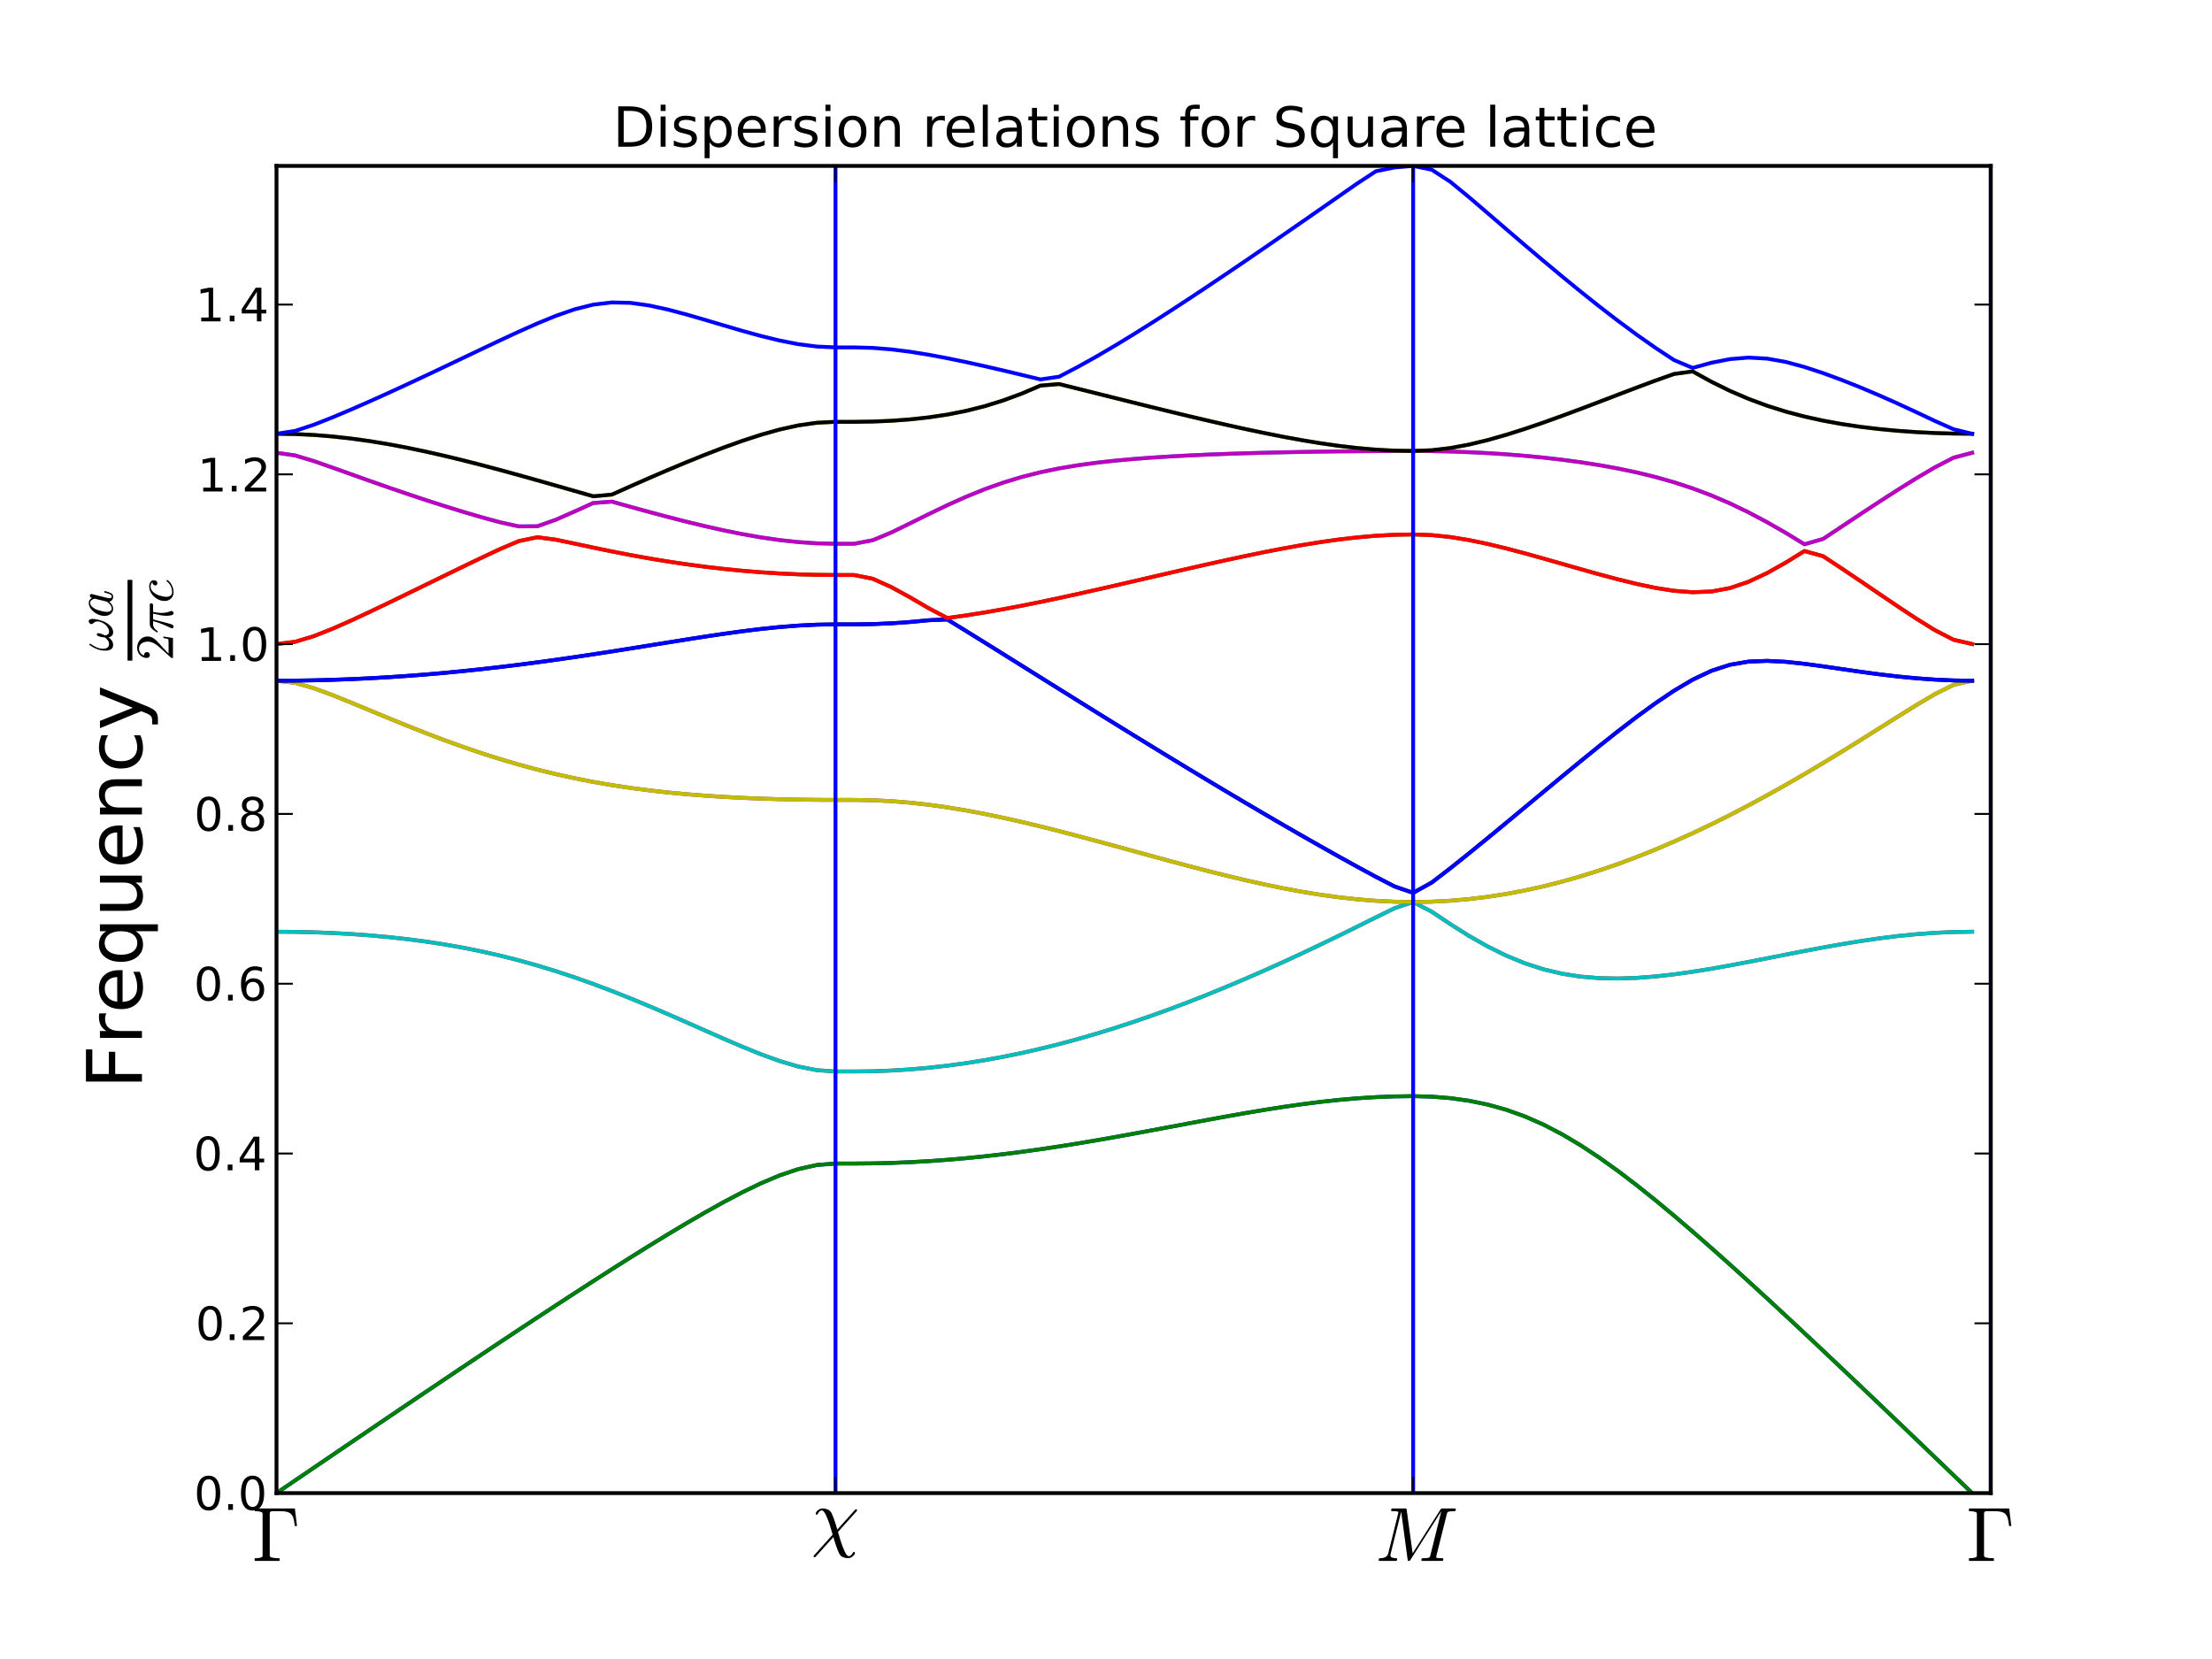 <?xml version="1.0" encoding="utf-8" standalone="no"?>
<!DOCTYPE svg PUBLIC "-//W3C//DTD SVG 1.1//EN"
  "http://www.w3.org/Graphics/SVG/1.1/DTD/svg11.dtd">
<!-- Created with matplotlib (http://matplotlib.sourceforge.net/) -->
<svg height="432pt" version="1.1" viewBox="0 0 576 432" width="576pt" xmlns="http://www.w3.org/2000/svg" xmlns:xlink="http://www.w3.org/1999/xlink">
 <defs>
  <style type="text/css">
*{stroke-linecap:square;stroke-linejoin:round;}
  </style>
 </defs>
 <g id="figure_1">
  <g id="patch_1">
   <path d="
M0 432
L576 432
L576 0
L0 0
z
" style="fill:#ffffff;"/>
  </g>
  <g id="axes_1">
   <g id="patch_2">
    <path d="
M72 388.8
L518.4 388.8
L518.4 43.2
L72 43.2
z
" style="fill:#ffffff;"/>
   </g>
   <g id="line2d_1">
    <path clip-path="url(#p7ff5b81e1d)" d="
M72 388.8
L76.852 385.502
L81.704 382.205
L86.556 378.91
L91.409 375.618
L96.261 372.329
L101.113 369.044
L105.965 365.765
L110.817 362.493
L115.67 359.229
L120.522 355.973
L125.374 352.729
L130.226 349.497
L135.078 346.279
L139.93 343.077
L144.783 339.894
L149.635 336.734
L154.487 333.599
L159.339 330.495
L164.191 327.428
L169.043 324.404
L173.896 321.435
L178.748 318.533
L183.6 315.717
L188.452 313.014
L193.304 310.464
L198.157 308.122
L203.009 306.073
L207.861 304.437
L212.713 303.361
L217.565 302.982
L222.417 302.982
L227.27 302.943
L232.122 302.825
L236.974 302.629
L241.826 302.356
L246.678 302.009
L251.53 301.59
L256.383 301.101
L261.235 300.546
L266.087 299.93
L270.939 299.255
L275.791 298.529
L280.643 297.754
L285.496 296.939
L290.348 296.088
L295.2 295.21
L300.052 294.312
L304.904 293.403
L309.757 292.491
L314.609 291.586
L319.461 290.699
L324.313 289.841
L329.165 289.024
L334.017 288.261
L338.87 287.564
L343.722 286.946
L348.574 286.42
L353.426 285.998
L358.278 285.688
L363.13 285.499
L367.983 285.435
L372.835 285.563
L377.687 285.956
L382.539 286.634
L387.391 287.633
L392.243 288.986
L397.096 290.725
L401.948 292.861
L406.8 295.386
L411.652 298.271
L416.504 301.473
L421.357 304.946
L426.209 308.643
L431.061 312.523
L435.913 316.553
L440.765 320.704
L445.617 324.953
L450.47 329.282
L455.322 333.677
L460.174 338.126
L465.026 342.62
L469.878 347.151
L474.73 351.713
L479.583 356.3
L484.435 360.908
L489.287 365.533
L494.139 370.171
L498.991 374.819
L503.843 379.475
L508.696 384.137
L513.548 388.8" style="fill:none;stroke:#0000ff;"/>
   </g>
   <g id="line2d_2">
    <path clip-path="url(#p7ff5b81e1d)" d="
M72 388.8
L76.852 385.502
L81.704 382.205
L86.556 378.91
L91.409 375.618
L96.261 372.329
L101.113 369.044
L105.965 365.765
L110.817 362.493
L115.67 359.229
L120.522 355.973
L125.374 352.729
L130.226 349.497
L135.078 346.279
L139.93 343.077
L144.783 339.894
L149.635 336.734
L154.487 333.599
L159.339 330.495
L164.191 327.428
L169.043 324.404
L173.896 321.435
L178.748 318.533
L183.6 315.717
L188.452 313.014
L193.304 310.464
L198.157 308.122
L203.009 306.073
L207.861 304.437
L212.713 303.361
L217.565 302.982
L222.417 302.982
L227.27 302.943
L232.122 302.825
L236.974 302.629
L241.826 302.356
L246.678 302.009
L251.53 301.59
L256.383 301.101
L261.235 300.546
L266.087 299.93
L270.939 299.255
L275.791 298.529
L280.643 297.754
L285.496 296.939
L290.348 296.088
L295.2 295.21
L300.052 294.312
L304.904 293.403
L309.757 292.491
L314.609 291.586
L319.461 290.699
L324.313 289.841
L329.165 289.024
L334.017 288.261
L338.87 287.564
L343.722 286.946
L348.574 286.42
L353.426 285.998
L358.278 285.688
L363.13 285.499
L367.983 285.435
L372.835 285.563
L377.687 285.956
L382.539 286.634
L387.391 287.633
L392.243 288.986
L397.096 290.725
L401.948 292.861
L406.8 295.386
L411.652 298.271
L416.504 301.473
L421.357 304.946
L426.209 308.643
L431.061 312.523
L435.913 316.553
L440.765 320.704
L445.617 324.953
L450.47 329.282
L455.322 333.677
L460.174 338.126
L465.026 342.62
L469.878 347.151
L474.73 351.713
L479.583 356.3
L484.435 360.908
L489.287 365.533
L494.139 370.171
L498.991 374.819
L503.843 379.475
L508.696 384.137
L513.548 388.8" style="fill:none;stroke:#008000;"/>
   </g>
   <g id="line2d_3">
    <path clip-path="url(#p7ff5b81e1d)" d="
M72 242.62
L76.852 242.657
L81.704 242.768
L86.556 242.955
L91.409 243.221
L96.261 243.571
L101.113 244.008
L105.965 244.541
L110.817 245.173
L115.67 245.914
L120.522 246.767
L125.374 247.741
L130.226 248.839
L135.078 250.064
L139.93 251.418
L144.783 252.899
L149.635 254.503
L154.487 256.225
L159.339 258.055
L164.191 259.983
L169.043 261.994
L173.896 264.073
L178.748 266.199
L183.6 268.347
L188.452 270.484
L193.304 272.565
L198.157 274.53
L203.009 276.289
L207.861 277.72
L212.713 278.675
L217.565 279.013
L222.417 279.013
L227.27 278.952
L232.122 278.77
L236.974 278.467
L241.826 278.043
L246.678 277.502
L251.53 276.844
L256.383 276.071
L261.235 275.185
L266.087 274.19
L270.939 273.088
L275.791 271.883
L280.643 270.577
L285.496 269.173
L290.348 267.676
L295.2 266.089
L300.052 264.415
L304.904 262.658
L309.757 260.822
L314.609 258.909
L319.461 256.924
L324.313 254.869
L329.165 252.749
L334.017 250.567
L338.87 248.326
L343.722 246.03
L348.574 243.685
L353.426 241.296
L358.278 238.881
L363.13 236.501
L367.983 234.88
L372.835 237.417
L377.687 240.659
L382.539 243.706
L387.391 246.458
L392.243 248.852
L397.096 250.844
L401.948 252.412
L406.8 253.559
L411.652 254.311
L416.504 254.709
L421.357 254.802
L426.209 254.639
L431.061 254.266
L435.913 253.722
L440.765 253.042
L445.617 252.258
L450.47 251.396
L455.322 250.48
L460.174 249.534
L465.026 248.579
L469.878 247.635
L474.73 246.722
L479.583 245.86
L484.435 245.066
L489.287 244.359
L494.139 243.755
L498.991 243.268
L503.843 242.912
L508.696 242.694
L513.548 242.62" style="fill:none;stroke:#ff0000;"/>
   </g>
   <g id="line2d_4">
    <path clip-path="url(#p7ff5b81e1d)" d="
M72 242.62
L76.852 242.657
L81.704 242.768
L86.556 242.955
L91.409 243.221
L96.261 243.571
L101.113 244.008
L105.965 244.541
L110.817 245.173
L115.67 245.914
L120.522 246.767
L125.374 247.741
L130.226 248.839
L135.078 250.064
L139.93 251.418
L144.783 252.899
L149.635 254.503
L154.487 256.225
L159.339 258.055
L164.191 259.983
L169.043 261.994
L173.896 264.073
L178.748 266.199
L183.6 268.347
L188.452 270.484
L193.304 272.565
L198.157 274.53
L203.009 276.289
L207.861 277.72
L212.713 278.675
L217.565 279.013
L222.417 279.013
L227.27 278.952
L232.122 278.77
L236.974 278.467
L241.826 278.043
L246.678 277.502
L251.53 276.844
L256.383 276.071
L261.235 275.185
L266.087 274.19
L270.939 273.088
L275.791 271.883
L280.643 270.577
L285.496 269.173
L290.348 267.676
L295.2 266.089
L300.052 264.415
L304.904 262.658
L309.757 260.822
L314.609 258.909
L319.461 256.924
L324.313 254.869
L329.165 252.749
L334.017 250.567
L338.87 248.326
L343.722 246.03
L348.574 243.685
L353.426 241.296
L358.278 238.881
L363.13 236.501
L367.983 234.88
L372.835 237.417
L377.687 240.659
L382.539 243.706
L387.391 246.458
L392.243 248.852
L397.096 250.844
L401.948 252.412
L406.8 253.559
L411.652 254.311
L416.504 254.709
L421.357 254.802
L426.209 254.639
L431.061 254.266
L435.913 253.722
L440.765 253.042
L445.617 252.258
L450.47 251.396
L455.322 250.48
L460.174 249.534
L465.026 248.579
L469.878 247.635
L474.73 246.722
L479.583 245.86
L484.435 245.066
L489.287 244.359
L494.139 243.755
L498.991 243.268
L503.843 242.912
L508.696 242.694
L513.548 242.62" style="fill:none;stroke:#00bfbf;"/>
   </g>
   <g id="line2d_5">
    <path clip-path="url(#p7ff5b81e1d)" d="
M72 177.254
L76.852 177.812
L81.704 179.2
L86.556 180.992
L91.409 182.951
L96.261 184.965
L101.113 186.977
L105.965 188.953
L110.817 190.871
L115.67 192.714
L120.522 194.468
L125.374 196.121
L130.226 197.666
L135.078 199.095
L139.93 200.404
L144.783 201.592
L149.635 202.659
L154.487 203.609
L159.339 204.446
L164.191 205.177
L169.043 205.809
L173.896 206.35
L178.748 206.808
L183.6 207.191
L188.452 207.506
L193.304 207.761
L198.157 207.961
L203.009 208.111
L207.861 208.216
L212.713 208.277
L217.565 208.298
L222.417 208.298
L227.27 208.378
L232.122 208.619
L236.974 209.014
L241.826 209.555
L246.678 210.232
L251.53 211.032
L256.383 211.943
L261.235 212.951
L266.087 214.041
L270.939 215.202
L275.791 216.42
L280.643 217.684
L285.496 218.98
L290.348 220.298
L295.2 221.627
L300.052 222.955
L304.904 224.272
L309.757 225.566
L314.609 226.825
L319.461 228.039
L324.313 229.194
L329.165 230.278
L334.017 231.278
L338.87 232.181
L343.722 232.973
L348.574 233.641
L353.426 234.175
L358.278 234.564
L363.13 234.801
L367.983 234.88
L372.835 234.796
L377.687 234.542
L382.539 234.12
L387.391 233.532
L392.243 232.779
L397.096 231.864
L401.948 230.79
L406.8 229.56
L411.652 228.178
L416.504 226.649
L421.357 224.978
L426.209 223.168
L431.061 221.225
L435.913 219.154
L440.765 216.962
L445.617 214.653
L450.47 212.233
L455.322 209.708
L460.174 207.084
L465.026 204.369
L469.878 201.568
L474.73 198.691
L479.583 195.745
L484.435 192.743
L489.287 189.701
L494.139 186.645
L498.991 183.623
L503.843 180.748
L508.696 178.335
L513.548 177.254" style="fill:none;stroke:#bf00bf;"/>
   </g>
   <g id="line2d_6">
    <path clip-path="url(#p7ff5b81e1d)" d="
M72 177.254
L76.852 177.812
L81.704 179.2
L86.556 180.992
L91.409 182.951
L96.261 184.965
L101.113 186.977
L105.965 188.953
L110.817 190.871
L115.67 192.714
L120.522 194.468
L125.374 196.121
L130.226 197.666
L135.078 199.095
L139.93 200.404
L144.783 201.592
L149.635 202.659
L154.487 203.609
L159.339 204.446
L164.191 205.177
L169.043 205.809
L173.896 206.35
L178.748 206.808
L183.6 207.191
L188.452 207.506
L193.304 207.761
L198.157 207.961
L203.009 208.111
L207.861 208.216
L212.713 208.277
L217.565 208.298
L222.417 208.298
L227.27 208.378
L232.122 208.619
L236.974 209.014
L241.826 209.555
L246.678 210.232
L251.53 211.032
L256.383 211.943
L261.235 212.951
L266.087 214.041
L270.939 215.202
L275.791 216.42
L280.643 217.684
L285.496 218.98
L290.348 220.298
L295.2 221.627
L300.052 222.955
L304.904 224.272
L309.757 225.566
L314.609 226.825
L319.461 228.039
L324.313 229.194
L329.165 230.278
L334.017 231.278
L338.87 232.181
L343.722 232.973
L348.574 233.641
L353.426 234.175
L358.278 234.564
L363.13 234.801
L367.983 234.88
L372.835 234.796
L377.687 234.542
L382.539 234.12
L387.391 233.532
L392.243 232.779
L397.096 231.864
L401.948 230.79
L406.8 229.56
L411.652 228.178
L416.504 226.649
L421.357 224.978
L426.209 223.168
L431.061 221.225
L435.913 219.154
L440.765 216.962
L445.617 214.653
L450.47 212.233
L455.322 209.708
L460.174 207.084
L465.026 204.369
L469.878 201.568
L474.73 198.691
L479.583 195.745
L484.435 192.743
L489.287 189.701
L494.139 186.645
L498.991 183.623
L503.843 180.748
L508.696 178.335
L513.548 177.254" style="fill:none;stroke:#bfbf00;"/>
   </g>
   <g id="line2d_7">
    <path clip-path="url(#p7ff5b81e1d)" d="
M72 177.254
L76.852 177.228
L81.704 177.152
L86.556 177.025
L91.409 176.847
L96.261 176.619
L101.113 176.342
L105.965 176.016
L110.817 175.642
L115.67 175.222
L120.522 174.755
L125.374 174.245
L130.226 173.693
L135.078 173.1
L139.93 172.469
L144.783 171.803
L149.635 171.105
L154.487 170.379
L159.339 169.629
L164.191 168.861
L169.043 168.082
L173.896 167.3
L178.748 166.524
L183.6 165.768
L188.452 165.046
L193.304 164.376
L198.157 163.78
L203.009 163.28
L207.861 162.9
L212.713 162.662
L217.565 162.581
L222.417 162.581
L227.27 162.512
L232.122 162.307
L236.974 161.97
L241.826 161.509
L246.678 161.309
L251.53 164.288
L256.383 167.296
L261.235 170.32
L266.087 173.352
L270.939 176.387
L275.791 179.419
L280.643 182.445
L285.496 185.463
L290.348 188.471
L295.2 191.465
L300.052 194.444
L304.904 197.407
L309.757 200.351
L314.609 203.275
L319.461 206.177
L324.313 209.055
L329.165 211.907
L334.017 214.732
L338.87 217.527
L343.722 220.289
L348.574 223.015
L353.426 225.698
L358.278 228.324
L363.13 230.83
L367.983 232.492
L372.835 229.796
L377.687 226.07
L382.539 222.194
L387.391 218.238
L392.243 214.235
L397.096 210.206
L401.948 206.173
L406.8 202.153
L411.652 198.165
L416.504 194.233
L421.357 190.386
L426.209 186.664
L431.061 183.125
L435.913 179.857
L440.765 176.99
L445.617 174.69
L450.47 173.107
L455.322 172.279
L460.174 172.087
L465.026 172.337
L469.878 172.854
L474.73 173.511
L479.583 174.22
L484.435 174.923
L489.287 175.577
L494.139 176.151
L498.991 176.62
L503.843 176.968
L508.696 177.182
L513.548 177.254" style="fill:none;stroke:#000000;"/>
   </g>
   <g id="line2d_8">
    <path clip-path="url(#p7ff5b81e1d)" d="
M72 177.254
L76.852 177.228
L81.704 177.152
L86.556 177.025
L91.409 176.847
L96.261 176.619
L101.113 176.342
L105.965 176.016
L110.817 175.642
L115.67 175.222
L120.522 174.755
L125.374 174.245
L130.226 173.693
L135.078 173.1
L139.93 172.469
L144.783 171.803
L149.635 171.105
L154.487 170.379
L159.339 169.629
L164.191 168.861
L169.043 168.082
L173.896 167.3
L178.748 166.524
L183.6 165.768
L188.452 165.046
L193.304 164.376
L198.157 163.78
L203.009 163.28
L207.861 162.9
L212.713 162.662
L217.565 162.581
L222.417 162.581
L227.27 162.512
L232.122 162.307
L236.974 161.97
L241.826 161.509
L246.678 161.309
L251.53 164.288
L256.383 167.296
L261.235 170.32
L266.087 173.352
L270.939 176.387
L275.791 179.419
L280.643 182.445
L285.496 185.463
L290.348 188.471
L295.2 191.465
L300.052 194.444
L304.904 197.407
L309.757 200.351
L314.609 203.275
L319.461 206.177
L324.313 209.055
L329.165 211.907
L334.017 214.732
L338.87 217.527
L343.722 220.289
L348.574 223.015
L353.426 225.698
L358.278 228.324
L363.13 230.83
L367.983 232.492
L372.835 229.796
L377.687 226.07
L382.539 222.194
L387.391 218.238
L392.243 214.235
L397.096 210.206
L401.948 206.173
L406.8 202.153
L411.652 198.165
L416.504 194.233
L421.357 190.386
L426.209 186.664
L431.061 183.125
L435.913 179.857
L440.765 176.99
L445.617 174.69
L450.47 173.107
L455.322 172.279
L460.174 172.087
L465.026 172.337
L469.878 172.854
L474.73 173.511
L479.583 174.22
L484.435 174.923
L489.287 175.577
L494.139 176.151
L498.991 176.62
L503.843 176.968
L508.696 177.182
L513.548 177.254" style="fill:none;stroke:#0000ff;"/>
   </g>
   <g id="line2d_9">
    <path clip-path="url(#p7ff5b81e1d)" d="
M72 167.704
L76.852 167.12
L81.704 165.656
L86.556 163.736
L91.409 161.593
L96.261 159.337
L101.113 157.019
L105.965 154.668
L110.817 152.302
L115.67 149.934
L120.522 147.576
L125.374 145.243
L130.226 142.971
L135.078 140.902
L139.93 139.894
L144.783 140.539
L149.635 141.557
L154.487 142.595
L159.339 143.594
L164.191 144.534
L169.043 145.406
L173.896 146.207
L178.748 146.932
L183.6 147.578
L188.452 148.143
L193.304 148.625
L198.157 149.022
L203.009 149.332
L207.861 149.555
L212.713 149.688
L217.565 149.733
L222.417 149.733
L227.27 150.704
L232.122 152.893
L236.974 155.542
L241.826 158.379
L246.678 160.934
L251.53 160.256
L256.383 159.487
L261.235 158.638
L266.087 157.721
L270.939 156.747
L275.791 155.726
L280.643 154.669
L285.496 153.582
L290.348 152.476
L295.2 151.357
L300.052 150.232
L304.904 149.108
L309.757 147.994
L314.609 146.895
L319.461 145.821
L324.313 144.78
L329.165 143.782
L334.017 142.84
L338.87 141.967
L343.722 141.179
L348.574 140.494
L353.426 139.933
L358.278 139.514
L363.13 139.255
L367.983 139.167
L372.835 139.342
L377.687 139.847
L382.539 140.635
L387.391 141.644
L392.243 142.815
L397.096 144.097
L401.948 145.447
L406.8 146.831
L411.652 148.217
L416.504 149.575
L421.357 150.87
L426.209 152.059
L431.061 153.08
L435.913 153.842
L440.765 154.215
L445.617 154.031
L450.47 153.134
L455.322 151.488
L460.174 149.208
L465.026 146.482
L469.878 143.484
L474.73 144.83
L479.583 148.03
L484.435 151.296
L489.287 154.591
L494.139 157.873
L498.991 161.081
L503.843 164.095
L508.696 166.594
L513.548 167.704" style="fill:none;stroke:#008000;"/>
   </g>
   <g id="line2d_10">
    <path clip-path="url(#p7ff5b81e1d)" d="
M72 167.704
L76.852 167.12
L81.704 165.656
L86.556 163.736
L91.409 161.593
L96.261 159.337
L101.113 157.019
L105.965 154.668
L110.817 152.302
L115.67 149.934
L120.522 147.576
L125.374 145.243
L130.226 142.971
L135.078 140.902
L139.93 139.894
L144.783 140.539
L149.635 141.557
L154.487 142.595
L159.339 143.594
L164.191 144.534
L169.043 145.406
L173.896 146.207
L178.748 146.932
L183.6 147.578
L188.452 148.143
L193.304 148.625
L198.157 149.022
L203.009 149.332
L207.861 149.555
L212.713 149.688
L217.565 149.733
L222.417 149.733
L227.27 150.704
L232.122 152.893
L236.974 155.542
L241.826 158.379
L246.678 160.934
L251.53 160.256
L256.383 159.487
L261.235 158.638
L266.087 157.721
L270.939 156.747
L275.791 155.726
L280.643 154.669
L285.496 153.582
L290.348 152.476
L295.2 151.357
L300.052 150.232
L304.904 149.108
L309.757 147.994
L314.609 146.895
L319.461 145.821
L324.313 144.78
L329.165 143.782
L334.017 142.84
L338.87 141.967
L343.722 141.179
L348.574 140.494
L353.426 139.933
L358.278 139.514
L363.13 139.255
L367.983 139.167
L372.835 139.342
L377.687 139.847
L382.539 140.635
L387.391 141.644
L392.243 142.815
L397.096 144.097
L401.948 145.447
L406.8 146.831
L411.652 148.217
L416.504 149.575
L421.357 150.87
L426.209 152.059
L431.061 153.08
L435.913 153.842
L440.765 154.215
L445.617 154.031
L450.47 153.134
L455.322 151.488
L460.174 149.208
L465.026 146.482
L469.878 143.484
L474.73 144.83
L479.583 148.03
L484.435 151.296
L489.287 154.591
L494.139 157.873
L498.991 161.081
L503.843 164.095
L508.696 166.594
L513.548 167.704" style="fill:none;stroke:#ff0000;"/>
   </g>
   <g id="line2d_11">
    <path clip-path="url(#p7ff5b81e1d)" d="
M72 117.897
L76.852 118.592
L81.704 120.062
L86.556 121.75
L91.409 123.485
L96.261 125.215
L101.113 126.916
L105.965 128.577
L110.817 130.191
L115.67 131.751
L120.522 133.251
L125.374 134.677
L130.226 135.998
L135.078 137.071
L139.93 137.041
L144.783 135.317
L149.635 133.18
L154.487 130.983
L159.339 130.617
L164.191 131.981
L169.043 133.315
L173.896 134.608
L178.748 135.847
L183.6 137.018
L188.452 138.103
L193.304 139.082
L198.157 139.934
L203.009 140.634
L207.861 141.157
L212.713 141.481
L217.565 141.591
L222.417 141.591
L227.27 140.673
L232.122 138.649
L236.974 136.286
L241.826 133.878
L246.678 131.549
L251.53 129.373
L256.383 127.403
L261.235 125.673
L266.087 124.199
L270.939 122.973
L275.791 121.97
L280.643 121.156
L285.496 120.496
L290.348 119.958
L295.2 119.517
L300.052 119.152
L304.904 118.847
L309.757 118.59
L314.609 118.372
L319.461 118.187
L324.313 118.029
L329.165 117.895
L334.017 117.781
L338.87 117.687
L343.722 117.608
L348.574 117.546
L353.426 117.498
L358.278 117.464
L363.13 117.444
L367.983 117.438
L372.835 117.472
L377.687 117.574
L382.539 117.746
L387.391 117.987
L392.243 118.302
L397.096 118.692
L401.948 119.161
L406.8 119.718
L411.652 120.369
L416.504 121.126
L421.357 122.006
L426.209 123.025
L431.061 124.209
L435.913 125.582
L440.765 127.172
L445.617 129
L450.47 131.081
L455.322 133.415
L460.174 135.987
L465.026 138.77
L469.878 141.731
L474.73 140.336
L479.583 137.121
L484.435 133.896
L489.287 130.703
L494.139 127.576
L498.991 124.553
L503.843 121.695
L508.696 119.187
L513.548 117.897" style="fill:none;stroke:#00bfbf;"/>
   </g>
   <g id="line2d_12">
    <path clip-path="url(#p7ff5b81e1d)" d="
M72 117.897
L76.852 118.592
L81.704 120.062
L86.556 121.75
L91.409 123.485
L96.261 125.215
L101.113 126.916
L105.965 128.577
L110.817 130.191
L115.67 131.751
L120.522 133.251
L125.374 134.677
L130.226 135.998
L135.078 137.071
L139.93 137.041
L144.783 135.317
L149.635 133.18
L154.487 130.983
L159.339 130.617
L164.191 131.981
L169.043 133.315
L173.896 134.608
L178.748 135.847
L183.6 137.018
L188.452 138.103
L193.304 139.082
L198.157 139.934
L203.009 140.634
L207.861 141.157
L212.713 141.481
L217.565 141.591
L222.417 141.591
L227.27 140.673
L232.122 138.649
L236.974 136.286
L241.826 133.878
L246.678 131.549
L251.53 129.373
L256.383 127.403
L261.235 125.673
L266.087 124.199
L270.939 122.973
L275.791 121.97
L280.643 121.156
L285.496 120.496
L290.348 119.958
L295.2 119.517
L300.052 119.152
L304.904 118.847
L309.757 118.59
L314.609 118.372
L319.461 118.187
L324.313 118.029
L329.165 117.895
L334.017 117.781
L338.87 117.687
L343.722 117.608
L348.574 117.546
L353.426 117.498
L358.278 117.464
L363.13 117.444
L367.983 117.438
L372.835 117.472
L377.687 117.574
L382.539 117.746
L387.391 117.987
L392.243 118.302
L397.096 118.692
L401.948 119.161
L406.8 119.718
L411.652 120.369
L416.504 121.126
L421.357 122.006
L426.209 123.025
L431.061 124.209
L435.913 125.582
L440.765 127.172
L445.617 129
L450.47 131.081
L455.322 133.415
L460.174 135.987
L465.026 138.77
L469.878 141.731
L474.73 140.336
L479.583 137.121
L484.435 133.896
L489.287 130.703
L494.139 127.576
L498.991 124.553
L503.843 121.695
L508.696 119.187
L513.548 117.897" style="fill:none;stroke:#bf00bf;"/>
   </g>
   <g id="line2d_13">
    <path clip-path="url(#p7ff5b81e1d)" d="
M72 112.949
L76.852 113.028
L81.704 113.265
L86.556 113.655
L91.409 114.191
L96.261 114.863
L101.113 115.661
L105.965 116.571
L110.817 117.583
L115.67 118.682
L120.522 119.856
L125.374 121.094
L130.226 122.384
L135.078 123.713
L139.93 125.074
L144.783 126.454
L149.635 127.844
L154.487 129.235
L159.339 128.788
L164.191 126.617
L169.043 124.482
L173.896 122.394
L178.748 120.362
L183.6 118.404
L188.452 116.538
L193.304 114.794
L198.157 113.212
L203.009 111.848
L207.861 110.776
L212.713 110.082
L217.565 109.841
L222.417 109.841
L227.27 109.773
L232.122 109.567
L236.974 109.211
L241.826 108.683
L246.678 107.957
L251.53 107
L256.383 105.781
L261.235 104.277
L266.087 102.482
L270.939 100.409
L275.791 100.003
L280.643 101.211
L285.496 102.425
L290.348 103.638
L295.2 104.847
L300.052 106.047
L304.904 107.233
L309.757 108.4
L314.609 109.542
L319.461 110.652
L324.313 111.723
L329.165 112.745
L334.017 113.708
L338.87 114.598
L343.722 115.399
L348.574 116.093
L353.426 116.663
L358.278 117.087
L363.13 117.349
L367.983 117.438
L372.835 117.24
L377.687 116.666
L382.539 115.764
L387.391 114.594
L392.243 113.214
L397.096 111.675
L401.948 110.017
L406.8 108.272
L411.652 106.466
L416.504 104.622
L421.357 102.764
L426.209 100.916
L431.061 99.109
L435.913 97.384
L440.765 96.711
L445.617 99.39
L450.47 101.777
L455.322 103.864
L460.174 105.66
L465.026 107.185
L469.878 108.466
L474.73 109.533
L479.583 110.416
L484.435 111.138
L489.287 111.719
L494.139 112.176
L498.991 112.52
L503.843 112.76
L508.696 112.902
L513.548 112.949" style="fill:none;stroke:#bfbf00;"/>
   </g>
   <g id="line2d_14">
    <path clip-path="url(#p7ff5b81e1d)" d="
M72 112.949
L76.852 113.028
L81.704 113.265
L86.556 113.655
L91.409 114.191
L96.261 114.863
L101.113 115.661
L105.965 116.571
L110.817 117.583
L115.67 118.682
L120.522 119.856
L125.374 121.094
L130.226 122.384
L135.078 123.713
L139.93 125.074
L144.783 126.454
L149.635 127.844
L154.487 129.235
L159.339 128.788
L164.191 126.617
L169.043 124.482
L173.896 122.394
L178.748 120.362
L183.6 118.404
L188.452 116.538
L193.304 114.794
L198.157 113.212
L203.009 111.848
L207.861 110.776
L212.713 110.082
L217.565 109.841
L222.417 109.841
L227.27 109.773
L232.122 109.567
L236.974 109.211
L241.826 108.683
L246.678 107.957
L251.53 107
L256.383 105.781
L261.235 104.277
L266.087 102.482
L270.939 100.409
L275.791 100.003
L280.643 101.211
L285.496 102.425
L290.348 103.638
L295.2 104.847
L300.052 106.047
L304.904 107.233
L309.757 108.4
L314.609 109.542
L319.461 110.652
L324.313 111.723
L329.165 112.745
L334.017 113.708
L338.87 114.598
L343.722 115.399
L348.574 116.093
L353.426 116.663
L358.278 117.087
L363.13 117.349
L367.983 117.438
L372.835 117.24
L377.687 116.666
L382.539 115.764
L387.391 114.594
L392.243 113.214
L397.096 111.675
L401.948 110.017
L406.8 108.272
L411.652 106.466
L416.504 104.622
L421.357 102.764
L426.209 100.916
L431.061 99.109
L435.913 97.384
L440.765 96.711
L445.617 99.39
L450.47 101.777
L455.322 103.864
L460.174 105.66
L465.026 107.185
L469.878 108.466
L474.73 109.533
L479.583 110.416
L484.435 111.138
L489.287 111.719
L494.139 112.176
L498.991 112.52
L503.843 112.76
L508.696 112.902
L513.548 112.949" style="fill:none;stroke:#000000;"/>
   </g>
   <g id="line2d_15">
    <path clip-path="url(#p7ff5b81e1d)" d="
M72 112.949
L76.852 112.21
L81.704 110.606
L86.556 108.696
L91.409 106.649
L96.261 104.521
L101.113 102.335
L105.965 100.105
L110.817 97.838
L115.67 95.545
L120.522 93.235
L125.374 90.922
L130.226 88.626
L135.078 86.375
L139.93 84.218
L144.783 82.232
L149.635 80.543
L154.487 79.325
L159.339 78.751
L164.191 78.865
L169.043 79.545
L173.896 80.604
L178.748 81.889
L183.6 83.29
L188.452 84.733
L193.304 86.152
L198.157 87.489
L203.009 88.671
L207.861 89.619
L212.713 90.239
L217.565 90.457
L222.417 90.457
L227.27 90.593
L232.122 90.984
L236.974 91.593
L241.826 92.372
L246.678 93.279
L251.53 94.28
L256.383 95.35
L261.235 96.469
L266.087 97.624
L270.939 98.805
L275.791 98.087
L280.643 95.554
L285.496 92.848
L290.348 90.002
L295.2 87.045
L300.052 84
L304.904 80.883
L309.757 77.708
L314.609 74.486
L319.461 71.225
L324.313 67.931
L329.165 64.611
L334.017 61.269
L338.87 57.909
L343.722 54.535
L348.574 51.153
L353.426 47.771
L358.278 44.594
L363.13 43.606
L367.983 43.2
L372.835 44.206
L377.687 47.357
L382.539 51.347
L387.391 55.506
L392.243 59.689
L397.096 63.849
L401.948 67.961
L406.8 72.007
L411.652 75.971
L416.504 79.831
L421.357 83.568
L426.209 87.155
L431.061 90.563
L435.913 93.759
L440.765 95.805
L445.617 94.466
L450.47 93.512
L455.322 93.115
L460.174 93.381
L465.026 94.252
L469.878 95.56
L474.73 97.155
L479.583 98.943
L484.435 100.874
L489.287 102.926
L494.139 105.082
L498.991 107.327
L503.843 109.615
L508.696 111.776
L513.548 112.949" style="fill:none;stroke:#0000ff;"/>
   </g>
   <g id="line2d_16">
    <path clip-path="url(#p7ff5b81e1d)" d="
M217.565 388.8
L217.565 43.2" style="fill:none;stroke:#0000ff;"/>
   </g>
   <g id="line2d_17">
    <path clip-path="url(#p7ff5b81e1d)" d="
M367.983 388.8
L367.983 43.2" style="fill:none;stroke:#0000ff;"/>
   </g>
   <g id="line2d_18">
    <path clip-path="url(#p7ff5b81e1d)" d="
M518.4 388.8
L518.4 43.2" style="fill:none;stroke:#0000ff;"/>
   </g>
   <g id="matplotlib.axis_1">
    <g id="xtick_1">
     <g id="line2d_19">
      <defs>
       <path d="
M0 0
L0 -4" id="m0012dd4eef" style="stroke:#000000;stroke-linecap:butt;stroke-width:0.5;"/>
      </defs>
      <g>
       <use style="stroke:#000000;stroke-linecap:butt;stroke-width:0.5;" x="72.0" xlink:href="#m0012dd4eef" y="388.8"/>
      </g>
     </g>
     <g id="line2d_20">
      <defs>
       <path d="
M0 0
L0 4" id="m476344969c" style="stroke:#000000;stroke-linecap:butt;stroke-width:0.5;"/>
      </defs>
      <g>
       <use style="stroke:#000000;stroke-linecap:butt;stroke-width:0.5;" x="72.0" xlink:href="#m476344969c" y="43.2"/>
      </g>
     </g>
     <g id="text_1">
      <!-- $\Gamma$ -->
      <defs>
       <path d="
M3.078 0
L3.078 3.516
Q13.375 3.516 13.375 6.688
L13.375 61.625
Q13.375 64.797 3.078 64.797
L3.078 68.312
L55.422 68.312
L58.203 45.406
L55.328 45.406
Q54.594 51.766 53.641 55.219
Q52.688 58.688 50.734 60.812
Q48.781 62.938 45.266 63.859
Q41.75 64.797 35.5 64.797
L27.781 64.797
Q25.984 64.797 24.969 64.641
Q23.969 64.5 23.328 63.797
Q22.703 63.094 22.703 61.625
L22.703 6.688
Q22.703 3.516 35.5 3.516
L35.5 0
z
" id="Cmr10-a1"/>
      </defs>
      <g transform="translate(65.7 406.6)scale(0.2 -0.2)">
       <use transform="translate(0.0 0.688)" xlink:href="#Cmr10-a1"/>
      </g>
     </g>
    </g>
    <g id="xtick_2">
     <g id="line2d_21">
      <g>
       <use style="stroke:#000000;stroke-linecap:butt;stroke-width:0.5;" x="217.565" xlink:href="#m0012dd4eef" y="388.8"/>
      </g>
     </g>
     <g id="line2d_22">
      <g>
       <use style="stroke:#000000;stroke-linecap:butt;stroke-width:0.5;" x="217.565" xlink:href="#m476344969c" y="43.2"/>
      </g>
     </g>
     <g id="text_2">
      <!-- $\chi$ -->
      <defs>
       <path d="
M4.297 -19.391
Q3.812 -19.391 3.344 -18.969
Q2.875 -18.562 2.875 -18.109
Q2.875 -17.438 3.328 -17.094
L27.781 10.109
Q26.125 16.156 24.047 22.719
Q21.969 29.297 19.062 35.453
Q16.156 41.609 13.922 41.609
Q11.969 41.609 10.844 40.531
Q9.719 39.453 8.859 37.859
Q8.016 36.281 7.719 36.188
L6.5 36.188
Q6.203 36.188 5.953 36.516
Q5.719 36.859 5.719 37.203
Q5.719 38.812 7.109 40.453
Q8.5 42.094 10.516 43.141
Q12.547 44.188 14.312 44.188
Q18.266 44.188 21.484 42.766
Q24.703 41.359 26.312 38.188
Q27.734 35.156 29.047 31.656
Q30.375 28.172 31.562 24.219
Q32.766 20.266 33.797 16.703
L56.984 42.484
Q57.469 43.109 58.203 43.109
Q58.797 43.109 59.203 42.75
Q59.625 42.391 59.625 41.797
Q59.625 41.156 59.188 40.828
L34.719 13.625
Q35.891 9.188 38.234 1.781
Q40.578 -5.609 43.438 -11.766
Q46.297 -17.922 48.578 -17.922
Q50.438 -17.922 51.609 -16.812
Q52.781 -15.719 53.656 -14.156
Q54.547 -12.594 54.781 -12.5
L56 -12.5
Q56.781 -12.5 56.781 -13.484
Q56.781 -15.969 53.828 -18.234
Q50.875 -20.516 48.188 -20.516
Q44.281 -20.516 41.062 -19.094
Q37.844 -17.672 36.281 -14.5
Q32.562 -6.594 28.719 6.984
L5.516 -18.797
Q5.031 -19.391 4.297 -19.391" id="Cmmi10-c2"/>
      </defs>
      <g transform="translate(211.265 406.0)scale(0.2 -0.2)">
       <use transform="translate(0.0 21.812)" xlink:href="#Cmmi10-c2"/>
      </g>
     </g>
    </g>
    <g id="xtick_3">
     <g id="line2d_23">
      <g>
       <use style="stroke:#000000;stroke-linecap:butt;stroke-width:0.5;" x="367.983" xlink:href="#m0012dd4eef" y="388.8"/>
      </g>
     </g>
     <g id="line2d_24">
      <g>
       <use style="stroke:#000000;stroke-linecap:butt;stroke-width:0.5;" x="367.983" xlink:href="#m476344969c" y="43.2"/>
      </g>
     </g>
     <g id="text_3">
      <!-- $M$ -->
      <defs>
       <path d="
M5.078 0
Q4.109 0 4.109 1.312
Q4.156 1.562 4.297 2.141
Q4.438 2.734 4.688 3.125
Q4.938 3.516 5.422 3.516
Q14.938 3.516 16.5 9.625
L29.5 61.812
Q29.688 62.797 29.688 63.188
Q29.688 64.266 28.516 64.406
Q26.609 64.797 21.297 64.797
Q20.312 64.797 20.312 66.109
Q20.359 66.359 20.5 66.969
Q20.656 67.578 20.922 67.938
Q21.188 68.312 21.578 68.312
L39.203 68.312
Q40.328 68.312 40.484 67.188
L48.297 9.906
L84.719 67.188
Q85.406 68.312 86.625 68.312
L103.609 68.312
Q104.594 68.312 104.594 67
Q104.547 66.75 104.391 66.141
Q104.25 65.531 103.984 65.156
Q103.719 64.797 103.328 64.797
Q97.219 64.797 94.828 64.109
Q93.5 63.672 92.922 61.375
L79.203 6.5
Q79 5.516 79 5.078
Q79 4.688 79.125 4.422
Q79.25 4.156 79.469 4.078
Q79.688 4 80.172 3.906
Q82.078 3.516 87.406 3.516
Q88.375 3.516 88.375 2.203
Q88.031 0.781 87.828 0.391
Q87.641 0 86.719 0
L60.594 0
Q59.625 0 59.625 1.312
Q59.672 1.562 59.812 2.172
Q59.969 2.781 60.234 3.141
Q60.5 3.516 60.891 3.516
Q67 3.516 69.391 4.203
Q70.703 4.641 71.297 6.891
L85.688 64.797
L45.312 1.125
Q44.734 0 43.312 0
Q42.047 0 41.891 1.125
L33.406 64.016
L19.672 9.188
Q19.578 8.938 19.531 8.562
Q19.484 8.203 19.391 7.719
Q19.391 5.125 21.656 4.312
Q23.922 3.516 27.203 3.516
Q28.219 3.516 28.219 2.203
Q27.875 0.875 27.656 0.438
Q27.438 0 26.516 0
z
" id="Cmmi10-4d"/>
      </defs>
      <g transform="translate(358.183 406.6)scale(0.2 -0.2)">
       <use transform="translate(0.0 0.688)" xlink:href="#Cmmi10-4d"/>
      </g>
     </g>
    </g>
    <g id="xtick_4">
     <g id="line2d_25">
      <g>
       <use style="stroke:#000000;stroke-linecap:butt;stroke-width:0.5;" x="518.4" xlink:href="#m0012dd4eef" y="388.8"/>
      </g>
     </g>
     <g id="line2d_26">
      <g>
       <use style="stroke:#000000;stroke-linecap:butt;stroke-width:0.5;" x="518.4" xlink:href="#m476344969c" y="43.2"/>
      </g>
     </g>
     <g id="text_4">
      <!-- $\Gamma$ -->
      <g transform="translate(512.1 406.6)scale(0.2 -0.2)">
       <use transform="translate(0.0 0.688)" xlink:href="#Cmr10-a1"/>
      </g>
     </g>
    </g>
   </g>
   <g id="matplotlib.axis_2">
    <g id="ytick_1">
     <g id="line2d_27">
      <defs>
       <path d="
M0 0
L4 0" id="me8a85f7bf6" style="stroke:#000000;stroke-linecap:butt;stroke-width:0.5;"/>
      </defs>
      <g>
       <use style="stroke:#000000;stroke-linecap:butt;stroke-width:0.5;" x="72.0" xlink:href="#me8a85f7bf6" y="388.8"/>
      </g>
     </g>
     <g id="line2d_28">
      <defs>
       <path d="
M0 0
L-4 0" id="m1a32005dea" style="stroke:#000000;stroke-linecap:butt;stroke-width:0.5;"/>
      </defs>
      <g>
       <use style="stroke:#000000;stroke-linecap:butt;stroke-width:0.5;" x="518.4" xlink:href="#m1a32005dea" y="388.8"/>
      </g>
     </g>
     <g id="text_5">
      <!-- 0.0 -->
      <defs>
       <path d="
M31.781 66.406
Q24.172 66.406 20.328 58.906
Q16.5 51.422 16.5 36.375
Q16.5 21.391 20.328 13.891
Q24.172 6.391 31.781 6.391
Q39.453 6.391 43.281 13.891
Q47.125 21.391 47.125 36.375
Q47.125 51.422 43.281 58.906
Q39.453 66.406 31.781 66.406
M31.781 74.219
Q44.047 74.219 50.516 64.516
Q56.984 54.828 56.984 36.375
Q56.984 17.969 50.516 8.266
Q44.047 -1.422 31.781 -1.422
Q19.531 -1.422 13.062 8.266
Q6.594 17.969 6.594 36.375
Q6.594 54.828 13.062 64.516
Q19.531 74.219 31.781 74.219" id="DejaVuSans-30"/>
       <path d="
M10.688 12.406
L21 12.406
L21 0
L10.688 0
z
" id="DejaVuSans-2e"/>
      </defs>
      <g transform="translate(50.504 393.168)scale(0.12 -0.12)">
       <use xlink:href="#DejaVuSans-30"/>
       <use x="63.623" xlink:href="#DejaVuSans-2e"/>
       <use x="95.41" xlink:href="#DejaVuSans-30"/>
      </g>
     </g>
    </g>
    <g id="ytick_2">
     <g id="line2d_29">
      <g>
       <use style="stroke:#000000;stroke-linecap:butt;stroke-width:0.5;" x="72.0" xlink:href="#me8a85f7bf6" y="344.587"/>
      </g>
     </g>
     <g id="line2d_30">
      <g>
       <use style="stroke:#000000;stroke-linecap:butt;stroke-width:0.5;" x="518.4" xlink:href="#m1a32005dea" y="344.587"/>
      </g>
     </g>
     <g id="text_6">
      <!-- 0.2 -->
      <defs>
       <path d="
M19.188 8.297
L53.609 8.297
L53.609 0
L7.328 0
L7.328 8.297
Q12.938 14.109 22.625 23.891
Q32.328 33.688 34.812 36.531
Q39.547 41.844 41.422 45.531
Q43.312 49.219 43.312 52.781
Q43.312 58.594 39.234 62.25
Q35.156 65.922 28.609 65.922
Q23.969 65.922 18.812 64.312
Q13.672 62.703 7.812 59.422
L7.812 69.391
Q13.766 71.781 18.938 73
Q24.125 74.219 28.422 74.219
Q39.75 74.219 46.484 68.547
Q53.219 62.891 53.219 53.422
Q53.219 48.922 51.531 44.891
Q49.859 40.875 45.406 35.406
Q44.188 33.984 37.641 27.219
Q31.109 20.453 19.188 8.297" id="DejaVuSans-32"/>
      </defs>
      <g transform="translate(50.909 348.955)scale(0.12 -0.12)">
       <use xlink:href="#DejaVuSans-30"/>
       <use x="63.623" xlink:href="#DejaVuSans-2e"/>
       <use x="95.41" xlink:href="#DejaVuSans-32"/>
      </g>
     </g>
    </g>
    <g id="ytick_3">
     <g id="line2d_31">
      <g>
       <use style="stroke:#000000;stroke-linecap:butt;stroke-width:0.5;" x="72.0" xlink:href="#me8a85f7bf6" y="300.373"/>
      </g>
     </g>
     <g id="line2d_32">
      <g>
       <use style="stroke:#000000;stroke-linecap:butt;stroke-width:0.5;" x="518.4" xlink:href="#m1a32005dea" y="300.373"/>
      </g>
     </g>
     <g id="text_7">
      <!-- 0.4 -->
      <defs>
       <path d="
M37.797 64.312
L12.891 25.391
L37.797 25.391
z

M35.203 72.906
L47.609 72.906
L47.609 25.391
L58.016 25.391
L58.016 17.188
L47.609 17.188
L47.609 0
L37.797 0
L37.797 17.188
L4.891 17.188
L4.891 26.703
z
" id="DejaVuSans-34"/>
      </defs>
      <g transform="translate(50.381 304.741)scale(0.12 -0.12)">
       <use xlink:href="#DejaVuSans-30"/>
       <use x="63.623" xlink:href="#DejaVuSans-2e"/>
       <use x="95.41" xlink:href="#DejaVuSans-34"/>
      </g>
     </g>
    </g>
    <g id="ytick_4">
     <g id="line2d_33">
      <g>
       <use style="stroke:#000000;stroke-linecap:butt;stroke-width:0.5;" x="72.0" xlink:href="#me8a85f7bf6" y="256.16"/>
      </g>
     </g>
     <g id="line2d_34">
      <g>
       <use style="stroke:#000000;stroke-linecap:butt;stroke-width:0.5;" x="518.4" xlink:href="#m1a32005dea" y="256.16"/>
      </g>
     </g>
     <g id="text_8">
      <!-- 0.6 -->
      <defs>
       <path d="
M33.016 40.375
Q26.375 40.375 22.484 35.828
Q18.609 31.297 18.609 23.391
Q18.609 15.531 22.484 10.953
Q26.375 6.391 33.016 6.391
Q39.656 6.391 43.531 10.953
Q47.406 15.531 47.406 23.391
Q47.406 31.297 43.531 35.828
Q39.656 40.375 33.016 40.375
M52.594 71.297
L52.594 62.312
Q48.875 64.062 45.094 64.984
Q41.312 65.922 37.594 65.922
Q27.828 65.922 22.672 59.328
Q17.531 52.734 16.797 39.406
Q19.672 43.656 24.016 45.922
Q28.375 48.188 33.594 48.188
Q44.578 48.188 50.953 41.516
Q57.328 34.859 57.328 23.391
Q57.328 12.156 50.688 5.359
Q44.047 -1.422 33.016 -1.422
Q20.359 -1.422 13.672 8.266
Q6.984 17.969 6.984 36.375
Q6.984 53.656 15.188 63.938
Q23.391 74.219 37.203 74.219
Q40.922 74.219 44.703 73.484
Q48.484 72.75 52.594 71.297" id="DejaVuSans-36"/>
      </defs>
      <g transform="translate(50.463 260.528)scale(0.12 -0.12)">
       <use xlink:href="#DejaVuSans-30"/>
       <use x="63.623" xlink:href="#DejaVuSans-2e"/>
       <use x="95.41" xlink:href="#DejaVuSans-36"/>
      </g>
     </g>
    </g>
    <g id="ytick_5">
     <g id="line2d_35">
      <g>
       <use style="stroke:#000000;stroke-linecap:butt;stroke-width:0.5;" x="72.0" xlink:href="#me8a85f7bf6" y="211.947"/>
      </g>
     </g>
     <g id="line2d_36">
      <g>
       <use style="stroke:#000000;stroke-linecap:butt;stroke-width:0.5;" x="518.4" xlink:href="#m1a32005dea" y="211.947"/>
      </g>
     </g>
     <g id="text_9">
      <!-- 0.8 -->
      <defs>
       <path d="
M31.781 34.625
Q24.75 34.625 20.719 30.859
Q16.703 27.094 16.703 20.516
Q16.703 13.922 20.719 10.156
Q24.75 6.391 31.781 6.391
Q38.812 6.391 42.859 10.172
Q46.922 13.969 46.922 20.516
Q46.922 27.094 42.891 30.859
Q38.875 34.625 31.781 34.625
M21.922 38.812
Q15.578 40.375 12.031 44.719
Q8.5 49.078 8.5 55.328
Q8.5 64.062 14.719 69.141
Q20.953 74.219 31.781 74.219
Q42.672 74.219 48.875 69.141
Q55.078 64.062 55.078 55.328
Q55.078 49.078 51.531 44.719
Q48 40.375 41.703 38.812
Q48.828 37.156 52.797 32.312
Q56.781 27.484 56.781 20.516
Q56.781 9.906 50.312 4.234
Q43.844 -1.422 31.781 -1.422
Q19.734 -1.422 13.25 4.234
Q6.781 9.906 6.781 20.516
Q6.781 27.484 10.781 32.312
Q14.797 37.156 21.922 38.812
M18.312 54.391
Q18.312 48.734 21.844 45.562
Q25.391 42.391 31.781 42.391
Q38.141 42.391 41.719 45.562
Q45.312 48.734 45.312 54.391
Q45.312 60.062 41.719 63.234
Q38.141 66.406 31.781 66.406
Q25.391 66.406 21.844 63.234
Q18.312 60.062 18.312 54.391" id="DejaVuSans-38"/>
      </defs>
      <g transform="translate(50.529 216.315)scale(0.12 -0.12)">
       <use xlink:href="#DejaVuSans-30"/>
       <use x="63.623" xlink:href="#DejaVuSans-2e"/>
       <use x="95.41" xlink:href="#DejaVuSans-38"/>
      </g>
     </g>
    </g>
    <g id="ytick_6">
     <g id="line2d_37">
      <g>
       <use style="stroke:#000000;stroke-linecap:butt;stroke-width:0.5;" x="72.0" xlink:href="#me8a85f7bf6" y="167.734"/>
      </g>
     </g>
     <g id="line2d_38">
      <g>
       <use style="stroke:#000000;stroke-linecap:butt;stroke-width:0.5;" x="518.4" xlink:href="#m1a32005dea" y="167.734"/>
      </g>
     </g>
     <g id="text_10">
      <!-- 1.0 -->
      <defs>
       <path d="
M12.406 8.297
L28.516 8.297
L28.516 63.922
L10.984 60.406
L10.984 69.391
L28.422 72.906
L38.281 72.906
L38.281 8.297
L54.391 8.297
L54.391 0
L12.406 0
z
" id="DejaVuSans-31"/>
      </defs>
      <g transform="translate(51.031 172.101)scale(0.12 -0.12)">
       <use xlink:href="#DejaVuSans-31"/>
       <use x="63.623" xlink:href="#DejaVuSans-2e"/>
       <use x="95.41" xlink:href="#DejaVuSans-30"/>
      </g>
     </g>
    </g>
    <g id="ytick_7">
     <g id="line2d_39">
      <g>
       <use style="stroke:#000000;stroke-linecap:butt;stroke-width:0.5;" x="72.0" xlink:href="#me8a85f7bf6" y="123.52"/>
      </g>
     </g>
     <g id="line2d_40">
      <g>
       <use style="stroke:#000000;stroke-linecap:butt;stroke-width:0.5;" x="518.4" xlink:href="#m1a32005dea" y="123.52"/>
      </g>
     </g>
     <g id="text_11">
      <!-- 1.2 -->
      <g transform="translate(51.436 127.973)scale(0.12 -0.12)">
       <use xlink:href="#DejaVuSans-31"/>
       <use x="63.623" xlink:href="#DejaVuSans-2e"/>
       <use x="95.41" xlink:href="#DejaVuSans-32"/>
      </g>
     </g>
    </g>
    <g id="ytick_8">
     <g id="line2d_41">
      <g>
       <use style="stroke:#000000;stroke-linecap:butt;stroke-width:0.5;" x="72.0" xlink:href="#me8a85f7bf6" y="79.307"/>
      </g>
     </g>
     <g id="line2d_42">
      <g>
       <use style="stroke:#000000;stroke-linecap:butt;stroke-width:0.5;" x="518.4" xlink:href="#m1a32005dea" y="79.307"/>
      </g>
     </g>
     <g id="text_12">
      <!-- 1.4 -->
      <g transform="translate(50.907 83.681)scale(0.12 -0.12)">
       <use xlink:href="#DejaVuSans-31"/>
       <use x="63.623" xlink:href="#DejaVuSans-2e"/>
       <use x="95.41" xlink:href="#DejaVuSans-34"/>
      </g>
     </g>
    </g>
    <g id="text_13">
     <!-- Frequency $ \frac{\omega a}{2\pi c} $ -->
     <defs>
      <path d="
M4.984 0
L4.984 2.688
Q4.984 2.938 5.172 3.219
L20.703 20.406
Q24.219 24.219 26.406 26.797
Q28.609 29.391 30.75 32.766
Q32.906 36.141 34.156 39.625
Q35.406 43.109 35.406 47.016
Q35.406 51.125 33.891 54.859
Q32.375 58.594 29.375 60.844
Q26.375 63.094 22.125 63.094
Q17.781 63.094 14.312 60.469
Q10.844 57.859 9.422 53.719
Q9.812 53.812 10.5 53.812
Q12.75 53.812 14.328 52.297
Q15.922 50.781 15.922 48.391
Q15.922 46.094 14.328 44.5
Q12.75 42.922 10.5 42.922
Q8.156 42.922 6.562 44.547
Q4.984 46.188 4.984 48.391
Q4.984 52.156 6.391 55.438
Q7.812 58.734 10.469 61.297
Q13.141 63.875 16.484 65.234
Q19.828 66.609 23.578 66.609
Q29.297 66.609 34.219 64.188
Q39.156 61.766 42.031 57.344
Q44.922 52.938 44.922 47.016
Q44.922 42.672 43.016 38.766
Q41.109 34.859 38.125 31.656
Q35.156 28.469 30.516 24.406
Q25.875 20.359 24.422 19
L13.094 8.109
L22.703 8.109
Q29.781 8.109 34.547 8.219
Q39.312 8.344 39.594 8.594
Q40.766 9.859 42 17.828
L44.922 17.828
L42.094 0
z
" id="Cmr10-32"/>
      <path d="
M54.891 33.016
L54.891 0
L45.906 0
L45.906 32.719
Q45.906 40.484 42.875 44.328
Q39.844 48.188 33.797 48.188
Q26.516 48.188 22.312 43.547
Q18.109 38.922 18.109 30.906
L18.109 0
L9.078 0
L9.078 54.688
L18.109 54.688
L18.109 46.188
Q21.344 51.125 25.703 53.562
Q30.078 56 35.797 56
Q45.219 56 50.047 50.172
Q54.891 44.344 54.891 33.016" id="DejaVuSans-6e"/>
      <path d="
M12.109 -1.125
Q6.453 -1.125 3.938 3.016
Q1.422 7.172 1.422 13.188
Q1.422 17.141 2.125 20.922
Q2.828 24.703 4.266 28.578
Q5.719 32.469 7.562 35.859
Q9.422 39.266 11.719 42.484
Q12.156 43.109 12.891 43.109
Q13.531 43.109 13.922 42.719
Q14.312 42.328 14.312 41.797
Q14.312 41.266 14.016 40.828
Q4.891 28.266 4.891 17.672
Q4.891 13.094 7 9.797
Q9.125 6.5 13.484 6.5
Q17.234 6.5 20.438 8.688
Q23.641 10.891 25.984 14.312
Q25.984 16.062 26.594 19.766
Q27.203 23.484 28.484 26.391
Q29.781 29.297 31.594 29.297
Q33.891 29.297 33.891 26.609
Q33.891 25.047 33.219 22.672
Q32.562 20.312 31.75 18.266
Q30.953 16.219 29.781 13.625
Q30.953 6.5 36.922 6.5
Q40.375 6.5 43.859 8.5
Q47.359 10.5 50.047 13.75
Q52.734 17 54.266 20.75
Q55.812 24.516 55.812 27.875
Q55.812 30.906 54.859 32.594
Q53.906 34.281 52.344 36.125
Q50.781 37.984 50.781 39.109
Q50.781 41.062 52.438 42.672
Q54.109 44.281 56 44.281
Q58.453 44.281 59.469 42.062
Q60.5 39.844 60.5 37.016
Q60.5 32.422 58.672 25.438
Q56.844 18.453 54.5 13.812
Q51.266 7.516 46.406 3.188
Q41.547 -1.125 35.5 -1.125
Q31.641 -1.125 29.266 1.188
Q26.906 3.516 26.219 7.516
Q23.438 3.562 19.875 1.219
Q16.312 -1.125 12.109 -1.125" id="Cmmi10-21"/>
      <path id="DejaVuSans-20"/>
      <path d="
M10.109 1.703
Q10.109 2.25 10.5 3.328
Q13.281 9.125 15.688 14.719
Q18.109 20.312 20.031 25.609
Q21.969 30.906 23.578 36.922
L17.188 36.922
Q13.531 36.922 10.344 34.625
Q7.172 32.328 5.078 28.812
Q4.891 28.422 4.5 28.422
L3.328 28.422
Q2.391 28.422 2.391 29.391
Q2.391 29.594 2.594 29.984
Q5.859 35.547 9.594 39.328
Q13.328 43.109 18.016 43.109
L54.297 43.109
Q55.328 43.109 56.047 42.422
Q56.781 41.75 56.781 40.578
Q56.781 39.109 55.734 38.016
Q54.688 36.922 53.219 36.922
L40.484 36.922
Q38.875 29.047 38.719 21.578
Q38.719 11.969 42.094 4.203
Q42.391 3.609 42.391 2.984
Q42.391 1.906 41.75 0.969
Q41.109 0.047 40.109 -0.531
Q39.109 -1.125 37.984 -1.125
Q35.359 -1.125 34.375 3.172
Q33.406 7.469 33.406 11.531
Q33.406 17.234 34.375 22.531
Q35.359 27.828 37.5 36.922
L26.609 36.922
Q18.703 4.891 17.094 1.609
Q15.672 -1.125 13.188 -1.125
Q11.969 -1.125 11.031 -0.312
Q10.109 0.484 10.109 1.703" id="Cmmi10-bc"/>
      <path d="
M11.719 11.922
Q11.719 7.562 13.938 4.531
Q16.156 1.516 20.312 1.516
Q26.266 1.516 31.75 4.25
Q37.25 6.984 40.719 11.812
Q41.016 12.109 41.5 12.109
Q42 12.109 42.5 11.547
Q43.016 10.984 43.016 10.5
Q43.016 10.109 42.828 9.906
Q39.156 4.781 32.953 1.828
Q26.766 -1.125 20.125 -1.125
Q15.328 -1.125 11.672 1.141
Q8.016 3.422 6 7.219
Q4 11.031 4 15.828
Q4 22.562 7.766 29.203
Q11.531 35.844 17.781 40.016
Q24.031 44.188 30.906 44.188
Q35.406 44.188 38.984 42.016
Q42.578 39.844 42.578 35.594
Q42.578 32.859 40.984 30.922
Q39.406 29 36.719 29
Q35.109 29 34 30
Q32.906 31 32.906 32.625
Q32.906 34.969 34.609 36.625
Q36.328 38.281 38.625 38.281
L38.812 38.281
Q37.641 39.984 35.422 40.797
Q33.203 41.609 30.812 41.609
Q24.953 41.609 20.547 36.594
Q16.156 31.594 13.938 24.625
Q11.719 17.672 11.719 11.922" id="Cmmi10-63"/>
      <path d="
M17.391 -1.125
Q11.078 -1.125 7.438 3.641
Q3.812 8.406 3.812 14.891
Q3.812 21.297 7.125 28.172
Q10.453 35.062 16.094 39.625
Q21.734 44.188 28.219 44.188
Q31.203 44.188 33.547 42.578
Q35.891 40.969 37.203 38.188
Q38.328 42.188 41.609 42.188
Q42.875 42.188 43.719 41.422
Q44.578 40.672 44.578 39.406
Q44.578 39.109 44.547 38.953
Q44.531 38.812 44.484 38.625
L37.5 10.688
Q36.812 7.719 36.812 5.812
Q36.812 1.516 39.703 1.516
Q42.828 1.516 44.453 5.484
Q46.094 9.469 47.219 14.703
Q47.406 15.281 48 15.281
L49.219 15.281
Q49.609 15.281 49.844 14.938
Q50.094 14.594 50.094 14.312
Q48.344 7.328 46.266 3.094
Q44.188 -1.125 39.5 -1.125
Q36.141 -1.125 33.547 0.844
Q30.953 2.828 30.328 6.109
Q23.875 -1.125 17.391 -1.125
M17.484 1.516
Q21.094 1.516 24.484 4.219
Q27.875 6.938 30.328 10.594
Q30.422 10.688 30.422 10.891
L35.797 32.625
L35.891 32.906
Q35.297 36.469 33.312 39.031
Q31.344 41.609 27.984 41.609
Q24.609 41.609 21.703 38.844
Q18.797 36.078 16.797 32.328
Q14.844 28.328 13.062 21.344
Q11.281 14.359 11.281 10.5
Q11.281 7.031 12.766 4.266
Q14.266 1.516 17.484 1.516" id="Cmmi10-61"/>
      <path d="
M9.812 72.906
L51.703 72.906
L51.703 64.594
L19.672 64.594
L19.672 43.109
L48.578 43.109
L48.578 34.812
L19.672 34.812
L19.672 0
L9.812 0
z
" id="DejaVuSans-46"/>
      <path d="
M32.172 -5.078
Q28.375 -14.844 24.75 -17.812
Q21.141 -20.797 15.094 -20.797
L7.906 -20.797
L7.906 -13.281
L13.188 -13.281
Q16.891 -13.281 18.938 -11.516
Q21 -9.766 23.484 -3.219
L25.094 0.875
L2.984 54.688
L12.5 54.688
L29.594 11.922
L46.688 54.688
L56.203 54.688
z
" id="DejaVuSans-79"/>
      <path d="
M8.5 21.578
L8.5 54.688
L17.484 54.688
L17.484 21.922
Q17.484 14.156 20.5 10.266
Q23.531 6.391 29.594 6.391
Q36.859 6.391 41.078 11.031
Q45.312 15.672 45.312 23.688
L45.312 54.688
L54.297 54.688
L54.297 0
L45.312 0
L45.312 8.406
Q42.047 3.422 37.719 1
Q33.406 -1.422 27.688 -1.422
Q18.266 -1.422 13.375 4.438
Q8.5 10.297 8.5 21.578
M31.109 56
z
" id="DejaVuSans-75"/>
      <path d="
M56.203 29.594
L56.203 25.203
L14.891 25.203
Q15.484 15.922 20.484 11.062
Q25.484 6.203 34.422 6.203
Q39.594 6.203 44.453 7.469
Q49.312 8.734 54.109 11.281
L54.109 2.781
Q49.266 0.734 44.188 -0.344
Q39.109 -1.422 33.891 -1.422
Q20.797 -1.422 13.156 6.188
Q5.516 13.812 5.516 26.812
Q5.516 40.234 12.766 48.109
Q20.016 56 32.328 56
Q43.359 56 49.781 48.891
Q56.203 41.797 56.203 29.594
M47.219 32.234
Q47.125 39.594 43.094 43.984
Q39.062 48.391 32.422 48.391
Q24.906 48.391 20.391 44.141
Q15.875 39.891 15.188 32.172
z
" id="DejaVuSans-65"/>
      <path d="
M14.797 27.297
Q14.797 17.391 18.875 11.75
Q22.953 6.109 30.078 6.109
Q37.203 6.109 41.297 11.75
Q45.406 17.391 45.406 27.297
Q45.406 37.203 41.297 42.844
Q37.203 48.484 30.078 48.484
Q22.953 48.484 18.875 42.844
Q14.797 37.203 14.797 27.297
M45.406 8.203
Q42.578 3.328 38.25 0.953
Q33.938 -1.422 27.875 -1.422
Q17.969 -1.422 11.734 6.484
Q5.516 14.406 5.516 27.297
Q5.516 40.188 11.734 48.094
Q17.969 56 27.875 56
Q33.938 56 38.25 53.625
Q42.578 51.266 45.406 46.391
L45.406 54.688
L54.391 54.688
L54.391 -20.797
L45.406 -20.797
z
" id="DejaVuSans-71"/>
      <path d="
M48.781 52.594
L48.781 44.188
Q44.969 46.297 41.141 47.344
Q37.312 48.391 33.406 48.391
Q24.656 48.391 19.812 42.844
Q14.984 37.312 14.984 27.297
Q14.984 17.281 19.812 11.734
Q24.656 6.203 33.406 6.203
Q37.312 6.203 41.141 7.25
Q44.969 8.297 48.781 10.406
L48.781 2.094
Q45.016 0.344 40.984 -0.531
Q36.969 -1.422 32.422 -1.422
Q20.062 -1.422 12.781 6.344
Q5.516 14.109 5.516 27.297
Q5.516 40.672 12.859 48.328
Q20.219 56 33.016 56
Q37.156 56 41.109 55.141
Q45.062 54.297 48.781 52.594" id="DejaVuSans-63"/>
      <path d="
M41.109 46.297
Q39.594 47.172 37.812 47.578
Q36.031 48 33.891 48
Q26.266 48 22.188 43.047
Q18.109 38.094 18.109 28.812
L18.109 0
L9.078 0
L9.078 54.688
L18.109 54.688
L18.109 46.188
Q20.953 51.172 25.484 53.578
Q30.031 56 36.531 56
Q37.453 56 38.578 55.875
Q39.703 55.766 41.062 55.516
z
" id="DejaVuSans-72"/>
     </defs>
     <g transform="translate(45.381 283.6)rotate(-90.0)scale(0.2 -0.2)">
      <use transform="translate(0.0 42.094)" xlink:href="#DejaVuSans-46"/>
      <use transform="translate(57.52 42.094)" xlink:href="#DejaVuSans-72"/>
      <use transform="translate(98.633 42.094)" xlink:href="#DejaVuSans-65"/>
      <use transform="translate(160.156 42.094)" xlink:href="#DejaVuSans-71"/>
      <use transform="translate(223.633 42.094)" xlink:href="#DejaVuSans-75"/>
      <use transform="translate(287.012 42.094)" xlink:href="#DejaVuSans-65"/>
      <use transform="translate(348.535 42.094)" xlink:href="#DejaVuSans-6e"/>
      <use transform="translate(411.914 42.094)" xlink:href="#DejaVuSans-63"/>
      <use transform="translate(466.895 42.094)" xlink:href="#DejaVuSans-79"/>
      <use transform="translate(526.074 42.094)" xlink:href="#DejaVuSans-20"/>
      <use transform="translate(569.861 80.381)scale(0.7)" xlink:href="#Cmmi10-21"/>
      <use transform="translate(613.406 80.381)scale(0.7)" xlink:href="#Cmmi10-61"/>
      <use transform="translate(557.861 1.717)scale(0.7)" xlink:href="#Cmr10-32"/>
      <use transform="translate(592.861 1.717)scale(0.7)" xlink:href="#Cmmi10-bc"/>
      <use transform="translate(632.749 1.717)scale(0.7)" xlink:href="#Cmmi10-63"/>
      <path d="
M557.861 54.594
L557.861 60.844
L662.998 60.844
L662.998 54.594
L557.861 54.594
z
"/>
     </g>
    </g>
   </g>
   <g id="patch_3">
    <path d="
M72 43.2
L518.4 43.2" style="fill:none;stroke:#000000;"/>
   </g>
   <g id="patch_4">
    <path d="
M518.4 388.8
L518.4 43.2" style="fill:none;stroke:#000000;"/>
   </g>
   <g id="patch_5">
    <path d="
M72 388.8
L518.4 388.8" style="fill:none;stroke:#000000;"/>
   </g>
   <g id="patch_6">
    <path d="
M72 388.8
L72 43.2" style="fill:none;stroke:#000000;"/>
   </g>
   <g id="text_14">
    <!-- Dispersion relations for Square lattice -->
    <defs>
     <path d="
M30.609 48.391
Q23.391 48.391 19.188 42.75
Q14.984 37.109 14.984 27.297
Q14.984 17.484 19.156 11.844
Q23.344 6.203 30.609 6.203
Q37.797 6.203 41.984 11.859
Q46.188 17.531 46.188 27.297
Q46.188 37.016 41.984 42.703
Q37.797 48.391 30.609 48.391
M30.609 56
Q42.328 56 49.016 48.375
Q55.719 40.766 55.719 27.297
Q55.719 13.875 49.016 6.219
Q42.328 -1.422 30.609 -1.422
Q18.844 -1.422 12.172 6.219
Q5.516 13.875 5.516 27.297
Q5.516 40.766 12.172 48.375
Q18.844 56 30.609 56" id="DejaVuSans-6f"/>
     <path d="
M9.422 75.984
L18.406 75.984
L18.406 0
L9.422 0
z
" id="DejaVuSans-6c"/>
     <path d="
M19.672 64.797
L19.672 8.109
L31.594 8.109
Q46.688 8.109 53.688 14.938
Q60.688 21.781 60.688 36.531
Q60.688 51.172 53.688 57.984
Q46.688 64.797 31.594 64.797
z

M9.812 72.906
L30.078 72.906
Q51.266 72.906 61.172 64.094
Q71.094 55.281 71.094 36.531
Q71.094 17.672 61.125 8.828
Q51.172 0 30.078 0
L9.812 0
z
" id="DejaVuSans-44"/>
     <path d="
M53.516 70.516
L53.516 60.891
Q47.906 63.578 42.922 64.891
Q37.938 66.219 33.297 66.219
Q25.25 66.219 20.875 63.094
Q16.5 59.969 16.5 54.203
Q16.5 49.359 19.406 46.891
Q22.312 44.438 30.422 42.922
L36.375 41.703
Q47.406 39.594 52.656 34.297
Q57.906 29 57.906 20.125
Q57.906 9.516 50.797 4.047
Q43.703 -1.422 29.984 -1.422
Q24.812 -1.422 18.969 -0.25
Q13.141 0.922 6.891 3.219
L6.891 13.375
Q12.891 10.016 18.656 8.297
Q24.422 6.594 29.984 6.594
Q38.422 6.594 43.016 9.906
Q47.609 13.234 47.609 19.391
Q47.609 24.75 44.312 27.781
Q41.016 30.812 33.5 32.328
L27.484 33.5
Q16.453 35.688 11.516 40.375
Q6.594 45.062 6.594 53.422
Q6.594 63.094 13.406 68.656
Q20.219 74.219 32.172 74.219
Q37.312 74.219 42.625 73.281
Q47.953 72.359 53.516 70.516" id="DejaVuSans-53"/>
     <path d="
M9.422 54.688
L18.406 54.688
L18.406 0
L9.422 0
z

M9.422 75.984
L18.406 75.984
L18.406 64.594
L9.422 64.594
z
" id="DejaVuSans-69"/>
     <path d="
M37.109 75.984
L37.109 68.5
L28.516 68.5
Q23.688 68.5 21.797 66.547
Q19.922 64.594 19.922 59.516
L19.922 54.688
L34.719 54.688
L34.719 47.703
L19.922 47.703
L19.922 0
L10.891 0
L10.891 47.703
L2.297 47.703
L2.297 54.688
L10.891 54.688
L10.891 58.5
Q10.891 67.625 15.141 71.797
Q19.391 75.984 28.609 75.984
z
" id="DejaVuSans-66"/>
     <path d="
M18.312 70.219
L18.312 54.688
L36.812 54.688
L36.812 47.703
L18.312 47.703
L18.312 18.016
Q18.312 11.328 20.141 9.422
Q21.969 7.516 27.594 7.516
L36.812 7.516
L36.812 0
L27.594 0
Q17.188 0 13.234 3.875
Q9.281 7.766 9.281 18.016
L9.281 47.703
L2.688 47.703
L2.688 54.688
L9.281 54.688
L9.281 70.219
z
" id="DejaVuSans-74"/>
     <path d="
M18.109 8.203
L18.109 -20.797
L9.078 -20.797
L9.078 54.688
L18.109 54.688
L18.109 46.391
Q20.953 51.266 25.266 53.625
Q29.594 56 35.594 56
Q45.562 56 51.781 48.094
Q58.016 40.188 58.016 27.297
Q58.016 14.406 51.781 6.484
Q45.562 -1.422 35.594 -1.422
Q29.594 -1.422 25.266 0.953
Q20.953 3.328 18.109 8.203
M48.688 27.297
Q48.688 37.203 44.609 42.844
Q40.531 48.484 33.406 48.484
Q26.266 48.484 22.188 42.844
Q18.109 37.203 18.109 27.297
Q18.109 17.391 22.188 11.75
Q26.266 6.109 33.406 6.109
Q40.531 6.109 44.609 11.75
Q48.688 17.391 48.688 27.297" id="DejaVuSans-70"/>
     <path d="
M44.281 53.078
L44.281 44.578
Q40.484 46.531 36.375 47.5
Q32.281 48.484 27.875 48.484
Q21.188 48.484 17.844 46.438
Q14.5 44.391 14.5 40.281
Q14.5 37.156 16.891 35.375
Q19.281 33.594 26.516 31.984
L29.594 31.297
Q39.156 29.25 43.188 25.516
Q47.219 21.781 47.219 15.094
Q47.219 7.469 41.188 3.016
Q35.156 -1.422 24.609 -1.422
Q20.219 -1.422 15.453 -0.562
Q10.688 0.297 5.422 2
L5.422 11.281
Q10.406 8.688 15.234 7.391
Q20.062 6.109 24.812 6.109
Q31.156 6.109 34.562 8.281
Q37.984 10.453 37.984 14.406
Q37.984 18.062 35.516 20.016
Q33.062 21.969 24.703 23.781
L21.578 24.516
Q13.234 26.266 9.516 29.906
Q5.812 33.547 5.812 39.891
Q5.812 47.609 11.281 51.797
Q16.75 56 26.812 56
Q31.781 56 36.172 55.266
Q40.578 54.547 44.281 53.078" id="DejaVuSans-73"/>
     <path d="
M34.281 27.484
Q23.391 27.484 19.188 25
Q14.984 22.516 14.984 16.5
Q14.984 11.719 18.141 8.906
Q21.297 6.109 26.703 6.109
Q34.188 6.109 38.703 11.406
Q43.219 16.703 43.219 25.484
L43.219 27.484
z

M52.203 31.203
L52.203 0
L43.219 0
L43.219 8.297
Q40.141 3.328 35.547 0.953
Q30.953 -1.422 24.312 -1.422
Q15.922 -1.422 10.953 3.297
Q6 8.016 6 15.922
Q6 25.141 12.172 29.828
Q18.359 34.516 30.609 34.516
L43.219 34.516
L43.219 35.406
Q43.219 41.609 39.141 45
Q35.062 48.391 27.688 48.391
Q23 48.391 18.547 47.266
Q14.109 46.141 10.016 43.891
L10.016 52.203
Q14.938 54.109 19.578 55.047
Q24.219 56 28.609 56
Q40.484 56 46.344 49.844
Q52.203 43.703 52.203 31.203" id="DejaVuSans-61"/>
    </defs>
    <g transform="translate(159.58 38.2)scale(0.144 -0.144)">
     <use xlink:href="#DejaVuSans-44"/>
     <use x="77.002" xlink:href="#DejaVuSans-69"/>
     <use x="104.785" xlink:href="#DejaVuSans-73"/>
     <use x="156.885" xlink:href="#DejaVuSans-70"/>
     <use x="220.361" xlink:href="#DejaVuSans-65"/>
     <use x="281.885" xlink:href="#DejaVuSans-72"/>
     <use x="322.998" xlink:href="#DejaVuSans-73"/>
     <use x="375.098" xlink:href="#DejaVuSans-69"/>
     <use x="402.881" xlink:href="#DejaVuSans-6f"/>
     <use x="464.062" xlink:href="#DejaVuSans-6e"/>
     <use x="527.441" xlink:href="#DejaVuSans-20"/>
     <use x="559.229" xlink:href="#DejaVuSans-72"/>
     <use x="598.092" xlink:href="#DejaVuSans-65"/>
     <use x="659.615" xlink:href="#DejaVuSans-6c"/>
     <use x="687.398" xlink:href="#DejaVuSans-61"/>
     <use x="748.678" xlink:href="#DejaVuSans-74"/>
     <use x="787.887" xlink:href="#DejaVuSans-69"/>
     <use x="815.67" xlink:href="#DejaVuSans-6f"/>
     <use x="876.852" xlink:href="#DejaVuSans-6e"/>
     <use x="940.23" xlink:href="#DejaVuSans-73"/>
     <use x="992.33" xlink:href="#DejaVuSans-20"/>
     <use x="1024.117" xlink:href="#DejaVuSans-66"/>
     <use x="1059.322" xlink:href="#DejaVuSans-6f"/>
     <use x="1120.504" xlink:href="#DejaVuSans-72"/>
     <use x="1161.617" xlink:href="#DejaVuSans-20"/>
     <use x="1193.404" xlink:href="#DejaVuSans-53"/>
     <use x="1256.881" xlink:href="#DejaVuSans-71"/>
     <use x="1320.357" xlink:href="#DejaVuSans-75"/>
     <use x="1383.736" xlink:href="#DejaVuSans-61"/>
     <use x="1445.016" xlink:href="#DejaVuSans-72"/>
     <use x="1483.879" xlink:href="#DejaVuSans-65"/>
     <use x="1545.402" xlink:href="#DejaVuSans-20"/>
     <use x="1577.189" xlink:href="#DejaVuSans-6c"/>
     <use x="1604.973" xlink:href="#DejaVuSans-61"/>
     <use x="1666.252" xlink:href="#DejaVuSans-74"/>
     <use x="1705.461" xlink:href="#DejaVuSans-74"/>
     <use x="1744.67" xlink:href="#DejaVuSans-69"/>
     <use x="1772.453" xlink:href="#DejaVuSans-63"/>
     <use x="1827.434" xlink:href="#DejaVuSans-65"/>
    </g>
   </g>
  </g>
 </g>
 <defs>
  <clipPath id="p7ff5b81e1d">
   <rect height="345.6" width="446.4" x="72.0" y="43.2"/>
  </clipPath>
 </defs>
</svg>
